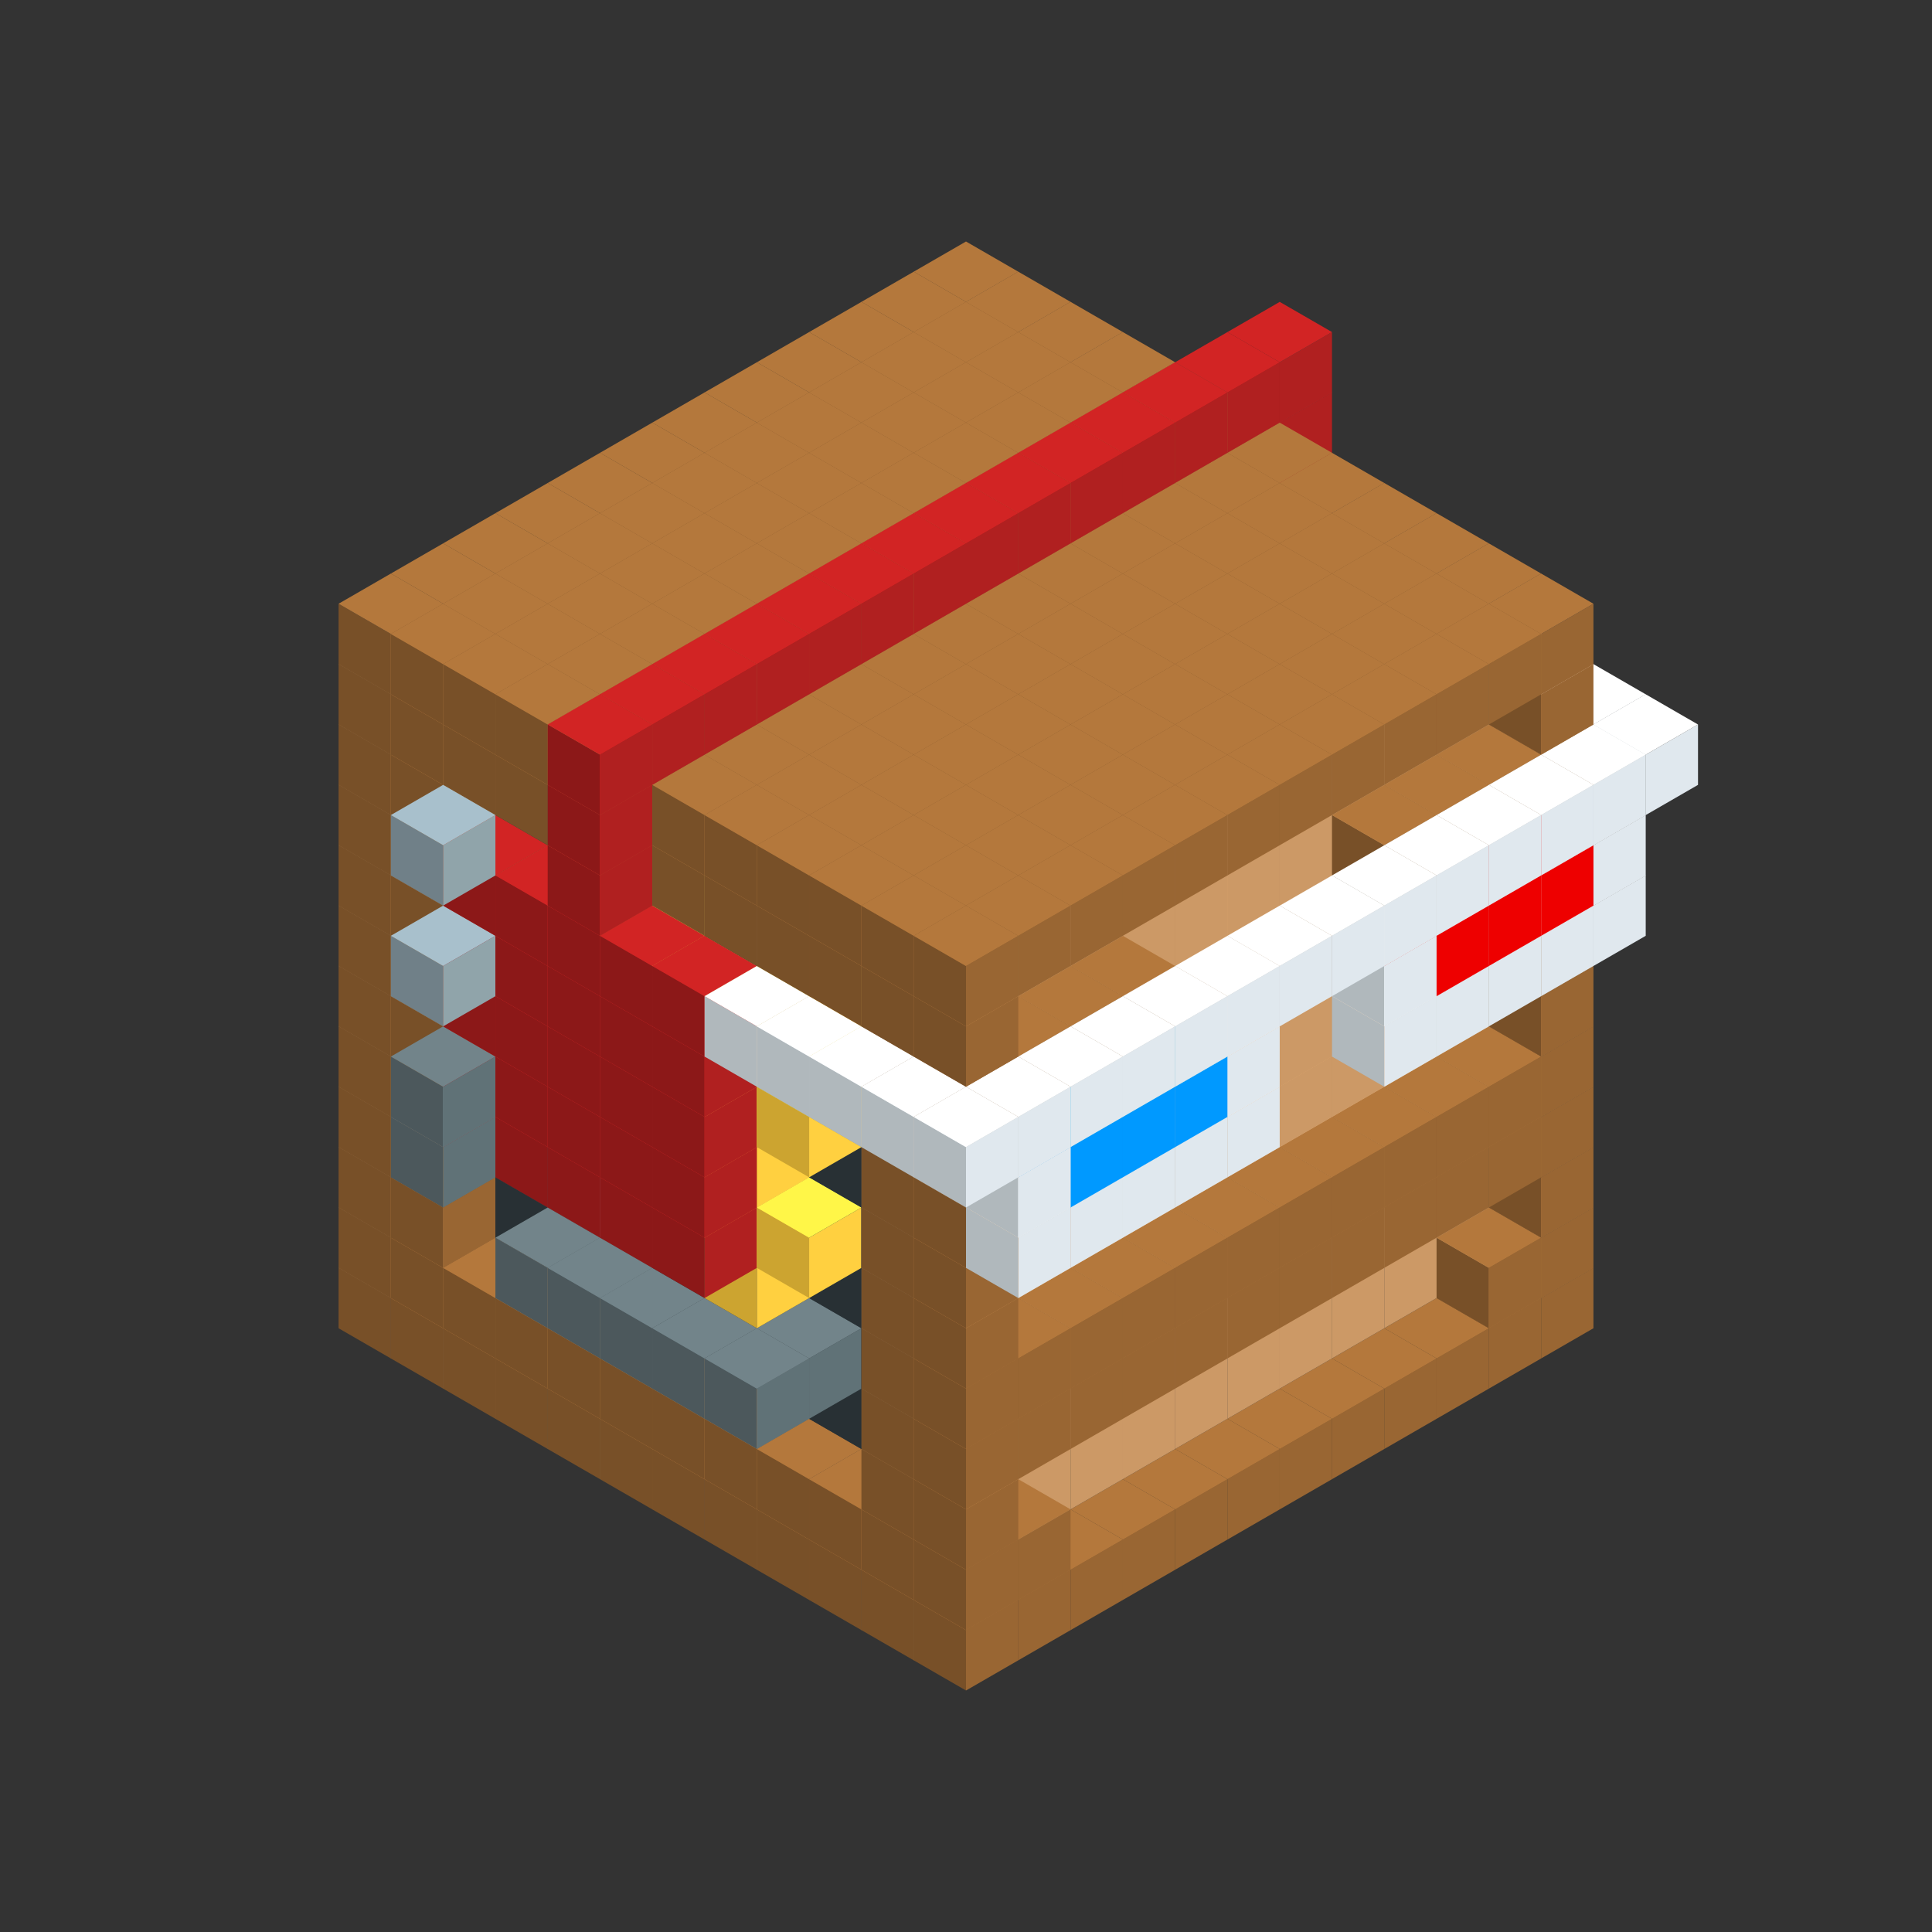 
<svg width='600' height='600' viewBox='4436371 5550000 3200000 3200000' xmlns='http://www.w3.org/2000/svg' xmlns:xlink='http://www.w3.org/1999/xlink'>
<rect x="4436371" y="5550000" width="3200000" height="3200000" fill="#333333" stroke="none"/>
<use xlink:href='#v-0x0000000b-1' transform='translate(983738,3600000)'/>
<use xlink:href='#v-0x0000000b-1' transform='translate(1070341,3650000)'/>
<use xlink:href='#v-0x0000000b-1' transform='translate(1156944,3700000)'/>
<use xlink:href='#v-0x0000000b-1' transform='translate(1243547,3750000)'/>
<use xlink:href='#v-0x0000000b-1' transform='translate(1330150,3800000)'/>
<use xlink:href='#v-0x0000000b-1' transform='translate(1416753,3850000)'/>
<use xlink:href='#v-0x0000000b-1' transform='translate(1503356,3900000)'/>
<use xlink:href='#v-0x0000000b-1' transform='translate(1589959,3950000)'/>
<use xlink:href='#v-0x0000000b-1' transform='translate(1676562,4000000)'/>
<use xlink:href='#v-0x0000000b-1' transform='translate(1763165,4050000)'/>
<use xlink:href='#v-0x0000000b-1' transform='translate(1849768,4100000)'/>
<use xlink:href='#v-0x0000000b-1' transform='translate(2889004,3600000)'/>
<use xlink:href='#v-0x0000000b-1' transform='translate(2802401,3650000)'/>
<use xlink:href='#v-0x0000000b-1' transform='translate(2715798,3700000)'/>
<use xlink:href='#v-0x0000000b-1' transform='translate(2629195,3750000)'/>
<use xlink:href='#v-0x0000000b-1' transform='translate(2542592,3800000)'/>
<use xlink:href='#v-0x0000000b-1' transform='translate(2455989,3850000)'/>
<use xlink:href='#v-0x0000000b-1' transform='translate(2369386,3900000)'/>
<use xlink:href='#v-0x0000000b-1' transform='translate(2282783,3950000)'/>
<use xlink:href='#v-0x0000000b-1' transform='translate(2196180,4000000)'/>
<use xlink:href='#v-0x0000000b-1' transform='translate(2109577,4050000)'/>
<use xlink:href='#v-0x0000000b-1' transform='translate(2022974,4100000)'/>
<use xlink:href='#v-0x0000000b-1' transform='translate(1936371,4150000)'/>
<use xlink:href='#v-0x0000000b-1' transform='translate(983738,3500000)'/>
<use xlink:href='#v-0x0000000b-1' transform='translate(1070341,3550000)'/>
<use xlink:href='#v-0x0000000b-1' transform='translate(1156944,3600000)'/>
<use xlink:href='#v-0x0000000b-1' transform='translate(1243547,3650000)'/>
<use xlink:href='#v-0x0000000b-1' transform='translate(1330150,3700000)'/>
<use xlink:href='#v-0x0000000b-1' transform='translate(1416753,3750000)'/>
<use xlink:href='#v-0x0000000b-1' transform='translate(1503356,3800000)'/>
<use xlink:href='#v-0x0000000b-1' transform='translate(1589959,3850000)'/>
<use xlink:href='#v-0x0000000b-1' transform='translate(1676562,3900000)'/>
<use xlink:href='#v-0x0000000b-1' transform='translate(1763165,3950000)'/>
<use xlink:href='#v-0x0000000b-2' transform='translate(2715798,3500000)'/>
<use xlink:href='#v-0x0000000b-2' transform='translate(2629195,3550000)'/>
<use xlink:href='#v-0x0000000b-2' transform='translate(2542592,3600000)'/>
<use xlink:href='#v-0x0000000b-2' transform='translate(2455989,3650000)'/>
<use xlink:href='#v-0x0000000b-2' transform='translate(2369386,3700000)'/>
<use xlink:href='#v-0x0000000b-2' transform='translate(2282783,3750000)'/>
<use xlink:href='#v-0x0000000b-2' transform='translate(2196180,3800000)'/>
<use xlink:href='#v-0x0000000b-2' transform='translate(2109577,3850000)'/>
<use xlink:href='#v-0x0000000b-2' transform='translate(2022974,3900000)'/>
<use xlink:href='#v-0x0000000b-2' transform='translate(1936371,3950000)'/>
<use xlink:href='#v-0x0000000b-1' transform='translate(1849768,4000000)'/>
<use xlink:href='#v-0x0000000b-1' transform='translate(2889004,3500000)'/>
<use xlink:href='#v-0x0000000b-1' transform='translate(2802401,3550000)'/>
<use xlink:href='#v-0x0000000b-1' transform='translate(2022974,4000000)'/>
<use xlink:href='#v-0x0000000b-1' transform='translate(1936371,4050000)'/>
<use xlink:href='#v-0x0000000b-1' transform='translate(983738,3400000)'/>
<use xlink:href='#v-0x0000000b-1' transform='translate(1070341,3450000)'/>
<use xlink:href='#v-0x0000000b-5' transform='translate(1243547,3450000)'/>
<use xlink:href='#v-0x0000000b-5' transform='translate(1330150,3500000)'/>
<use xlink:href='#v-0x0000000b-5' transform='translate(1416753,3550000)'/>
<use xlink:href='#v-0x0000000b-5' transform='translate(1503356,3600000)'/>
<use xlink:href='#v-0x0000000b-5' transform='translate(1589959,3650000)'/>
<use xlink:href='#v-0x0000000b-5' transform='translate(1676562,3700000)'/>
<use xlink:href='#v-0x0000000b-5' transform='translate(1763165,3750000)'/>
<use xlink:href='#v-0x0000000b-5' transform='translate(1849768,3800000)'/>
<use xlink:href='#v-0x0000000b-2' transform='translate(2715798,3400000)'/>
<use xlink:href='#v-0x0000000b-2' transform='translate(2629195,3450000)'/>
<use xlink:href='#v-0x0000000b-2' transform='translate(2542592,3500000)'/>
<use xlink:href='#v-0x0000000b-2' transform='translate(2455989,3550000)'/>
<use xlink:href='#v-0x0000000b-2' transform='translate(2369386,3600000)'/>
<use xlink:href='#v-0x0000000b-2' transform='translate(2282783,3650000)'/>
<use xlink:href='#v-0x0000000b-2' transform='translate(2196180,3700000)'/>
<use xlink:href='#v-0x0000000b-2' transform='translate(2109577,3750000)'/>
<use xlink:href='#v-0x0000000b-2' transform='translate(2022974,3800000)'/>
<use xlink:href='#v-0x0000000b-2' transform='translate(1936371,3850000)'/>
<use xlink:href='#v-0x0000000b-1' transform='translate(1849768,3900000)'/>
<use xlink:href='#v-0x0000000b-1' transform='translate(2889004,3400000)'/>
<use xlink:href='#v-0x0000000b-1' transform='translate(1936371,3950000)'/>
<use xlink:href='#v-0x0000000b-1' transform='translate(983738,3300000)'/>
<use xlink:href='#v-0x0000000b-1' transform='translate(1070341,3350000)'/>
<use xlink:href='#v-0x0000000b-5' transform='translate(1243547,3350000)'/>
<use xlink:href='#v-0x0000000b-5' transform='translate(1330150,3400000)'/>
<use xlink:href='#v-0x0000000b-5' transform='translate(1416753,3450000)'/>
<use xlink:href='#v-0x0000000b-6' transform='translate(1330150,3500000)'/>
<use xlink:href='#v-0x0000000b-6' transform='translate(1243547,3550000)'/>
<use xlink:href='#v-0x0000000b-5' transform='translate(1503356,3500000)'/>
<use xlink:href='#v-0x0000000b-6' transform='translate(1330150,3600000)'/>
<use xlink:href='#v-0x0000000b-5' transform='translate(1589959,3550000)'/>
<use xlink:href='#v-0x0000000b-6' transform='translate(1416753,3650000)'/>
<use xlink:href='#v-0x0000000b-5' transform='translate(1676562,3600000)'/>
<use xlink:href='#v-0x0000000b-6' transform='translate(1503356,3700000)'/>
<use xlink:href='#v-0x0000000b-5' transform='translate(1763165,3650000)'/>
<use xlink:href='#v-0x0000000b-6' transform='translate(1676562,3700000)'/>
<use xlink:href='#v-0x0000000b-6' transform='translate(1589959,3750000)'/>
<use xlink:href='#v-0x0000000b-5' transform='translate(1849768,3700000)'/>
<use xlink:href='#v-0x0000000b-2' transform='translate(2715798,3300000)'/>
<use xlink:href='#v-0x0000000b-2' transform='translate(2629195,3350000)'/>
<use xlink:href='#v-0x0000000b-2' transform='translate(2542592,3400000)'/>
<use xlink:href='#v-0x0000000b-2' transform='translate(2455989,3450000)'/>
<use xlink:href='#v-0x0000000b-2' transform='translate(2369386,3500000)'/>
<use xlink:href='#v-0x0000000b-2' transform='translate(2282783,3550000)'/>
<use xlink:href='#v-0x0000000b-2' transform='translate(2196180,3600000)'/>
<use xlink:href='#v-0x0000000b-2' transform='translate(2109577,3650000)'/>
<use xlink:href='#v-0x0000000b-2' transform='translate(2022974,3700000)'/>
<use xlink:href='#v-0x0000000b-2' transform='translate(1936371,3750000)'/>
<use xlink:href='#v-0x0000000b-1' transform='translate(1849768,3800000)'/>
<use xlink:href='#v-0x0000000b-1' transform='translate(2889004,3300000)'/>
<use xlink:href='#v-0x0000000b-1' transform='translate(2802401,3350000)'/>
<use xlink:href='#v-0x0000000b-1' transform='translate(2715798,3400000)'/>
<use xlink:href='#v-0x0000000b-1' transform='translate(2629195,3450000)'/>
<use xlink:href='#v-0x0000000b-1' transform='translate(2542592,3500000)'/>
<use xlink:href='#v-0x0000000b-1' transform='translate(2455989,3550000)'/>
<use xlink:href='#v-0x0000000b-1' transform='translate(2369386,3600000)'/>
<use xlink:href='#v-0x0000000b-1' transform='translate(2282783,3650000)'/>
<use xlink:href='#v-0x0000000b-1' transform='translate(2196180,3700000)'/>
<use xlink:href='#v-0x0000000b-1' transform='translate(2109577,3750000)'/>
<use xlink:href='#v-0x0000000b-1' transform='translate(2022974,3800000)'/>
<use xlink:href='#v-0x0000000b-1' transform='translate(1936371,3850000)'/>
<use xlink:href='#v-0x0000000b-1' transform='translate(983738,3200000)'/>
<use xlink:href='#v-0x0000000b-1' transform='translate(1070341,3250000)'/>
<use xlink:href='#v-0x0000000b-5' transform='translate(1243547,3250000)'/>
<use xlink:href='#v-0x0000000b-5' transform='translate(1330150,3300000)'/>
<use xlink:href='#v-0x0000000b-5' transform='translate(1416753,3350000)'/>
<use xlink:href='#v-0x0000000b-5' transform='translate(1503356,3400000)'/>
<use xlink:href='#v-0x0000000b-5' transform='translate(1589959,3450000)'/>
<use xlink:href='#v-0x0000000b-5' transform='translate(1676562,3500000)'/>
<use xlink:href='#v-0x0000000b-4' transform='translate(1589959,3550000)'/>
<use xlink:href='#v-0x0000000b-5' transform='translate(1763165,3550000)'/>
<use xlink:href='#v-0x0000000b-5' transform='translate(1849768,3600000)'/>
<use xlink:href='#v-0x0000000b-2' transform='translate(2715798,3200000)'/>
<use xlink:href='#v-0x0000000b-2' transform='translate(2629195,3250000)'/>
<use xlink:href='#v-0x0000000b-2' transform='translate(2542592,3300000)'/>
<use xlink:href='#v-0x0000000b-2' transform='translate(2455989,3350000)'/>
<use xlink:href='#v-0x0000000b-2' transform='translate(2369386,3400000)'/>
<use xlink:href='#v-0x0000000b-2' transform='translate(2282783,3450000)'/>
<use xlink:href='#v-0x0000000b-2' transform='translate(2196180,3500000)'/>
<use xlink:href='#v-0x0000000b-2' transform='translate(2109577,3550000)'/>
<use xlink:href='#v-0x0000000b-2' transform='translate(2022974,3600000)'/>
<use xlink:href='#v-0x0000000b-2' transform='translate(1936371,3650000)'/>
<use xlink:href='#v-0x0000000b-1' transform='translate(1849768,3700000)'/>
<use xlink:href='#v-0x0000000b-1' transform='translate(2889004,3200000)'/>
<use xlink:href='#v-0x0000000b-1' transform='translate(2802401,3250000)'/>
<use xlink:href='#v-0x0000000b-1' transform='translate(2715798,3300000)'/>
<use xlink:href='#v-0x0000000b-1' transform='translate(2629195,3350000)'/>
<use xlink:href='#v-0x0000000b-1' transform='translate(2542592,3400000)'/>
<use xlink:href='#v-0x0000000b-1' transform='translate(2455989,3450000)'/>
<use xlink:href='#v-0x0000000b-1' transform='translate(2369386,3500000)'/>
<use xlink:href='#v-0x0000000b-1' transform='translate(2282783,3550000)'/>
<use xlink:href='#v-0x0000000b-1' transform='translate(2196180,3600000)'/>
<use xlink:href='#v-0x0000000b-1' transform='translate(2109577,3650000)'/>
<use xlink:href='#v-0x0000000b-1' transform='translate(2022974,3700000)'/>
<use xlink:href='#v-0x0000000b-1' transform='translate(1936371,3750000)'/>
<use xlink:href='#v-0x0000000b-1' transform='translate(983738,3100000)'/>
<use xlink:href='#v-0x0000000b-1' transform='translate(1070341,3150000)'/>
<use xlink:href='#v-0x0000000b-5' transform='translate(1243547,3150000)'/>
<use xlink:href='#v-0x0000000b-11' transform='translate(2282783,2650000)'/>
<use xlink:href='#v-0x0000000b-5' transform='translate(1330150,3200000)'/>
<use xlink:href='#v-0x0000000b-6' transform='translate(1243547,3250000)'/>
<use xlink:href='#v-0x0000000b-11' transform='translate(1156944,3300000)'/>
<use xlink:href='#v-0x0000000b-6' transform='translate(1070341,3350000)'/>
<use xlink:href='#v-0x0000000b-11' transform='translate(2369386,2700000)'/>
<use xlink:href='#v-0x0000000b-5' transform='translate(1416753,3250000)'/>
<use xlink:href='#v-0x0000000b-11' transform='translate(1243547,3350000)'/>
<use xlink:href='#v-0x0000000b-11' transform='translate(2455989,2750000)'/>
<use xlink:href='#v-0x0000000b-5' transform='translate(1503356,3300000)'/>
<use xlink:href='#v-0x0000000b-11' transform='translate(1330150,3400000)'/>
<use xlink:href='#v-0x0000000b-11' transform='translate(2542592,2800000)'/>
<use xlink:href='#v-0x0000000b-5' transform='translate(1589959,3350000)'/>
<use xlink:href='#v-0x0000000b-4' transform='translate(1503356,3400000)'/>
<use xlink:href='#v-0x0000000b-11' transform='translate(1416753,3450000)'/>
<use xlink:href='#v-0x0000000b-11' transform='translate(2629195,2850000)'/>
<use xlink:href='#v-0x0000000b-5' transform='translate(1676562,3400000)'/>
<use xlink:href='#v-0x0000000b-4' transform='translate(1589959,3450000)'/>
<use xlink:href='#v-0x0000000b-11' transform='translate(1503356,3500000)'/>
<use xlink:href='#v-0x0000000b-5' transform='translate(1763165,3450000)'/>
<use xlink:href='#v-0x0000000b-4' transform='translate(1676562,3500000)'/>
<use xlink:href='#v-0x0000000b-5' transform='translate(1849768,3500000)'/>
<use xlink:href='#v-0x0000000b-2' transform='translate(2715798,3100000)'/>
<use xlink:href='#v-0x0000000b-2' transform='translate(2629195,3150000)'/>
<use xlink:href='#v-0x0000000b-2' transform='translate(2542592,3200000)'/>
<use xlink:href='#v-0x0000000b-2' transform='translate(2455989,3250000)'/>
<use xlink:href='#v-0x0000000b-2' transform='translate(2369386,3300000)'/>
<use xlink:href='#v-0x0000000b-2' transform='translate(2282783,3350000)'/>
<use xlink:href='#v-0x0000000b-2' transform='translate(2196180,3400000)'/>
<use xlink:href='#v-0x0000000b-2' transform='translate(2109577,3450000)'/>
<use xlink:href='#v-0x0000000b-2' transform='translate(2022974,3500000)'/>
<use xlink:href='#v-0x0000000b-2' transform='translate(1936371,3550000)'/>
<use xlink:href='#v-0x0000000b-1' transform='translate(1849768,3600000)'/>
<use xlink:href='#v-0x0000000b-1' transform='translate(2889004,3100000)'/>
<use xlink:href='#v-0x0000000b-1' transform='translate(1936371,3650000)'/>
<use xlink:href='#v-0x0000000b-1' transform='translate(983738,3000000)'/>
<use xlink:href='#v-0x0000000b-1' transform='translate(1070341,3050000)'/>
<use xlink:href='#v-0x0000000b-5' transform='translate(1243547,3050000)'/>
<use xlink:href='#v-0x0000000b-11' transform='translate(2282783,2550000)'/>
<use xlink:href='#v-0x0000000b-5' transform='translate(1330150,3100000)'/>
<use xlink:href='#v-0x0000000b-11' transform='translate(1156944,3200000)'/>
<use xlink:href='#v-0x0000000b-6' transform='translate(1070341,3250000)'/>
<use xlink:href='#v-0x0000000b-11' transform='translate(2369386,2600000)'/>
<use xlink:href='#v-0x0000000b-5' transform='translate(1416753,3150000)'/>
<use xlink:href='#v-0x0000000b-4' transform='translate(1330150,3200000)'/>
<use xlink:href='#v-0x0000000b-11' transform='translate(1243547,3250000)'/>
<use xlink:href='#v-0x0000000b-11' transform='translate(2455989,2650000)'/>
<use xlink:href='#v-0x0000000b-5' transform='translate(1503356,3200000)'/>
<use xlink:href='#v-0x0000000b-4' transform='translate(1416753,3250000)'/>
<use xlink:href='#v-0x0000000b-11' transform='translate(1330150,3300000)'/>
<use xlink:href='#v-0x0000000b-11' transform='translate(2542592,2700000)'/>
<use xlink:href='#v-0x0000000b-5' transform='translate(1589959,3250000)'/>
<use xlink:href='#v-0x0000000b-11' transform='translate(1416753,3350000)'/>
<use xlink:href='#v-0x0000000b-11' transform='translate(2629195,2750000)'/>
<use xlink:href='#v-0x0000000b-5' transform='translate(1676562,3300000)'/>
<use xlink:href='#v-0x0000000b-4' transform='translate(1589959,3350000)'/>
<use xlink:href='#v-0x0000000b-11' transform='translate(1503356,3400000)'/>
<use xlink:href='#v-0x0000000b-5' transform='translate(1763165,3350000)'/>
<use xlink:href='#v-0x0000000b-5' transform='translate(1849768,3400000)'/>
<use xlink:href='#v-0x0000000b-2' transform='translate(2715798,3000000)'/>
<use xlink:href='#v-0x0000000b-2' transform='translate(2629195,3050000)'/>
<use xlink:href='#v-0x0000000b-2' transform='translate(2542592,3100000)'/>
<use xlink:href='#v-0x0000000b-2' transform='translate(2455989,3150000)'/>
<use xlink:href='#v-0x0000000b-2' transform='translate(2369386,3200000)'/>
<use xlink:href='#v-0x0000000b-2' transform='translate(2282783,3250000)'/>
<use xlink:href='#v-0x0000000b-2' transform='translate(2196180,3300000)'/>
<use xlink:href='#v-0x0000000b-2' transform='translate(2109577,3350000)'/>
<use xlink:href='#v-0x0000000b-2' transform='translate(2022974,3400000)'/>
<use xlink:href='#v-0x0000000b-2' transform='translate(1936371,3450000)'/>
<use xlink:href='#v-0x0000000b-1' transform='translate(1849768,3500000)'/>
<use xlink:href='#v-0x0000000b-1' transform='translate(2889004,3000000)'/>
<use xlink:href='#v-0x0000000b-1' transform='translate(1936371,3550000)'/>
<use xlink:href='#v-0x0000000b-1' transform='translate(983738,2900000)'/>
<use xlink:href='#v-0x0000000b-1' transform='translate(1070341,2950000)'/>
<use xlink:href='#v-0x0000000b-5' transform='translate(1243547,2950000)'/>
<use xlink:href='#v-0x0000000b-11' transform='translate(2282783,2450000)'/>
<use xlink:href='#v-0x0000000b-5' transform='translate(1330150,3000000)'/>
<use xlink:href='#v-0x0000000b-4' transform='translate(1243547,3050000)'/>
<use xlink:href='#v-0x0000000b-11' transform='translate(1156944,3100000)'/>
<use xlink:href='#v-0x0000000b-11' transform='translate(2369386,2500000)'/>
<use xlink:href='#v-0x0000000b-5' transform='translate(1416753,3050000)'/>
<use xlink:href='#v-0x0000000b-4' transform='translate(1330150,3100000)'/>
<use xlink:href='#v-0x0000000b-11' transform='translate(1243547,3150000)'/>
<use xlink:href='#v-0x0000000b-11' transform='translate(2455989,2550000)'/>
<use xlink:href='#v-0x0000000b-5' transform='translate(1503356,3100000)'/>
<use xlink:href='#v-0x0000000b-4' transform='translate(1416753,3150000)'/>
<use xlink:href='#v-0x0000000b-11' transform='translate(1330150,3200000)'/>
<use xlink:href='#v-0x0000000b-11' transform='translate(2542592,2600000)'/>
<use xlink:href='#v-0x0000000b-5' transform='translate(1589959,3150000)'/>
<use xlink:href='#v-0x0000000b-4' transform='translate(1503356,3200000)'/>
<use xlink:href='#v-0x0000000b-11' transform='translate(1416753,3250000)'/>
<use xlink:href='#v-0x0000000b-11' transform='translate(2629195,2650000)'/>
<use xlink:href='#v-0x0000000b-5' transform='translate(1676562,3200000)'/>
<use xlink:href='#v-0x0000000b-11' transform='translate(1503356,3300000)'/>
<use xlink:href='#v-0x0000000b-5' transform='translate(1763165,3250000)'/>
<use xlink:href='#v-0x0000000b-4' transform='translate(1676562,3300000)'/>
<use xlink:href='#v-0x0000000b-5' transform='translate(1849768,3300000)'/>
<use xlink:href='#v-0x0000000b-2' transform='translate(2715798,2900000)'/>
<use xlink:href='#v-0x0000000b-2' transform='translate(2629195,2950000)'/>
<use xlink:href='#v-0x0000000b-2' transform='translate(2542592,3000000)'/>
<use xlink:href='#v-0x0000000b-2' transform='translate(2455989,3050000)'/>
<use xlink:href='#v-0x0000000b-2' transform='translate(2369386,3100000)'/>
<use xlink:href='#v-0x0000000b-2' transform='translate(2282783,3150000)'/>
<use xlink:href='#v-0x0000000b-2' transform='translate(2196180,3200000)'/>
<use xlink:href='#v-0x0000000b-2' transform='translate(2109577,3250000)'/>
<use xlink:href='#v-0x0000000b-2' transform='translate(2022974,3300000)'/>
<use xlink:href='#v-0x0000000b-2' transform='translate(1936371,3350000)'/>
<use xlink:href='#v-0x0000000b-1' transform='translate(1849768,3400000)'/>
<use xlink:href='#v-0x0000000b-1' transform='translate(2889004,2900000)'/>
<use xlink:href='#v-0x0000000b-1' transform='translate(2802401,2950000)'/>
<use xlink:href='#v-0x0000000b-1' transform='translate(2715798,3000000)'/>
<use xlink:href='#v-0x0000000b-1' transform='translate(2629195,3050000)'/>
<use xlink:href='#v-0x0000000b-1' transform='translate(2196180,3300000)'/>
<use xlink:href='#v-0x0000000b-1' transform='translate(2109577,3350000)'/>
<use xlink:href='#v-0x0000000b-1' transform='translate(2022974,3400000)'/>
<use xlink:href='#v-0x0000000b-1' transform='translate(1936371,3450000)'/>
<use xlink:href='#v-0x0000000b-8' transform='translate(2975607,2950000)'/>
<use xlink:href='#v-0x0000000b-8' transform='translate(2889004,3000000)'/>
<use xlink:href='#v-0x0000000b-8' transform='translate(2802401,3050000)'/>
<use xlink:href='#v-0x0000000b-8' transform='translate(2715798,3100000)'/>
<use xlink:href='#v-0x0000000b-8' transform='translate(2629195,3150000)'/>
<use xlink:href='#v-0x0000000b-8' transform='translate(2369386,3300000)'/>
<use xlink:href='#v-0x0000000b-8' transform='translate(2282783,3350000)'/>
<use xlink:href='#v-0x0000000b-8' transform='translate(2196180,3400000)'/>
<use xlink:href='#v-0x0000000b-8' transform='translate(2109577,3450000)'/>
<use xlink:href='#v-0x0000000b-8' transform='translate(2022974,3500000)'/>
<use xlink:href='#v-0x0000000b-1' transform='translate(983738,2800000)'/>
<use xlink:href='#v-0x0000000b-1' transform='translate(1070341,2850000)'/>
<use xlink:href='#v-0x0000000b-5' transform='translate(1243547,2850000)'/>
<use xlink:href='#v-0x0000000b-11' transform='translate(2282783,2350000)'/>
<use xlink:href='#v-0x0000000b-5' transform='translate(1330150,2900000)'/>
<use xlink:href='#v-0x0000000b-4' transform='translate(1243547,2950000)'/>
<use xlink:href='#v-0x0000000b-11' transform='translate(1156944,3000000)'/>
<use xlink:href='#v-0x0000000b-7' transform='translate(1070341,3050000)'/>
<use xlink:href='#v-0x0000000b-11' transform='translate(2369386,2400000)'/>
<use xlink:href='#v-0x0000000b-5' transform='translate(1416753,2950000)'/>
<use xlink:href='#v-0x0000000b-4' transform='translate(1330150,3000000)'/>
<use xlink:href='#v-0x0000000b-11' transform='translate(1243547,3050000)'/>
<use xlink:href='#v-0x0000000b-11' transform='translate(2455989,2450000)'/>
<use xlink:href='#v-0x0000000b-5' transform='translate(1503356,3000000)'/>
<use xlink:href='#v-0x0000000b-4' transform='translate(1416753,3050000)'/>
<use xlink:href='#v-0x0000000b-11' transform='translate(1330150,3100000)'/>
<use xlink:href='#v-0x0000000b-11' transform='translate(2542592,2500000)'/>
<use xlink:href='#v-0x0000000b-5' transform='translate(1589959,3050000)'/>
<use xlink:href='#v-0x0000000b-4' transform='translate(1503356,3100000)'/>
<use xlink:href='#v-0x0000000b-11' transform='translate(1416753,3150000)'/>
<use xlink:href='#v-0x0000000b-11' transform='translate(2629195,2550000)'/>
<use xlink:href='#v-0x0000000b-5' transform='translate(1676562,3100000)'/>
<use xlink:href='#v-0x0000000b-4' transform='translate(1589959,3150000)'/>
<use xlink:href='#v-0x0000000b-11' transform='translate(1503356,3200000)'/>
<use xlink:href='#v-0x0000000b-5' transform='translate(1763165,3150000)'/>
<use xlink:href='#v-0x0000000b-4' transform='translate(1676562,3200000)'/>
<use xlink:href='#v-0x0000000b-5' transform='translate(1849768,3200000)'/>
<use xlink:href='#v-0x0000000b-4' transform='translate(1763165,3250000)'/>
<use xlink:href='#v-0x0000000b-2' transform='translate(2715798,2800000)'/>
<use xlink:href='#v-0x0000000b-2' transform='translate(2629195,2850000)'/>
<use xlink:href='#v-0x0000000b-2' transform='translate(2542592,2900000)'/>
<use xlink:href='#v-0x0000000b-2' transform='translate(2455989,2950000)'/>
<use xlink:href='#v-0x0000000b-2' transform='translate(2369386,3000000)'/>
<use xlink:href='#v-0x0000000b-2' transform='translate(2282783,3050000)'/>
<use xlink:href='#v-0x0000000b-2' transform='translate(2196180,3100000)'/>
<use xlink:href='#v-0x0000000b-2' transform='translate(2109577,3150000)'/>
<use xlink:href='#v-0x0000000b-2' transform='translate(2022974,3200000)'/>
<use xlink:href='#v-0x0000000b-2' transform='translate(1936371,3250000)'/>
<use xlink:href='#v-0x0000000b-1' transform='translate(1849768,3300000)'/>
<use xlink:href='#v-0x0000000b-1' transform='translate(2889004,2800000)'/>
<use xlink:href='#v-0x0000000b-1' transform='translate(2802401,2850000)'/>
<use xlink:href='#v-0x0000000b-3' transform='translate(2715798,2900000)'/>
<use xlink:href='#v-0x0000000b-3' transform='translate(2629195,2950000)'/>
<use xlink:href='#v-0x0000000b-1' transform='translate(2542592,3000000)'/>
<use xlink:href='#v-0x0000000b-1' transform='translate(2282783,3150000)'/>
<use xlink:href='#v-0x0000000b-3' transform='translate(2196180,3200000)'/>
<use xlink:href='#v-0x0000000b-3' transform='translate(2109577,3250000)'/>
<use xlink:href='#v-0x0000000b-1' transform='translate(2022974,3300000)'/>
<use xlink:href='#v-0x0000000b-1' transform='translate(1936371,3350000)'/>
<use xlink:href='#v-0x0000000b-8' transform='translate(2975607,2850000)'/>
<use xlink:href='#v-0x0000000b-10' transform='translate(2889004,2900000)'/>
<use xlink:href='#v-0x0000000b-10' transform='translate(2802401,2950000)'/>
<use xlink:href='#v-0x0000000b-10' transform='translate(2715798,3000000)'/>
<use xlink:href='#v-0x0000000b-8' transform='translate(2629195,3050000)'/>
<use xlink:href='#v-0x0000000b-8' transform='translate(2369386,3200000)'/>
<use xlink:href='#v-0x0000000b-9' transform='translate(2282783,3250000)'/>
<use xlink:href='#v-0x0000000b-9' transform='translate(2196180,3300000)'/>
<use xlink:href='#v-0x0000000b-9' transform='translate(2109577,3350000)'/>
<use xlink:href='#v-0x0000000b-8' transform='translate(2022974,3400000)'/>
<use xlink:href='#v-0x0000000b-1' transform='translate(983738,2700000)'/>
<use xlink:href='#v-0x0000000b-1' transform='translate(1070341,2750000)'/>
<use xlink:href='#v-0x0000000b-5' transform='translate(1243547,2750000)'/>
<use xlink:href='#v-0x0000000b-11' transform='translate(2282783,2250000)'/>
<use xlink:href='#v-0x0000000b-5' transform='translate(1330150,2800000)'/>
<use xlink:href='#v-0x0000000b-11' transform='translate(1156944,2900000)'/>
<use xlink:href='#v-0x0000000b-11' transform='translate(2369386,2300000)'/>
<use xlink:href='#v-0x0000000b-5' transform='translate(1416753,2850000)'/>
<use xlink:href='#v-0x0000000b-4' transform='translate(1330150,2900000)'/>
<use xlink:href='#v-0x0000000b-11' transform='translate(1243547,2950000)'/>
<use xlink:href='#v-0x0000000b-11' transform='translate(2455989,2350000)'/>
<use xlink:href='#v-0x0000000b-5' transform='translate(1503356,2900000)'/>
<use xlink:href='#v-0x0000000b-4' transform='translate(1416753,2950000)'/>
<use xlink:href='#v-0x0000000b-11' transform='translate(1330150,3000000)'/>
<use xlink:href='#v-0x0000000b-11' transform='translate(2542592,2400000)'/>
<use xlink:href='#v-0x0000000b-5' transform='translate(1589959,2950000)'/>
<use xlink:href='#v-0x0000000b-11' transform='translate(1416753,3050000)'/>
<use xlink:href='#v-0x0000000b-11' transform='translate(2629195,2450000)'/>
<use xlink:href='#v-0x0000000b-5' transform='translate(1676562,3000000)'/>
<use xlink:href='#v-0x0000000b-11' transform='translate(1503356,3100000)'/>
<use xlink:href='#v-0x0000000b-8' transform='translate(2715798,2500000)'/>
<use xlink:href='#v-0x0000000b-5' transform='translate(1763165,3050000)'/>
<use xlink:href='#v-0x0000000b-4' transform='translate(1676562,3100000)'/>
<use xlink:href='#v-0x0000000b-8' transform='translate(1589959,3150000)'/>
<use xlink:href='#v-0x0000000b-8' transform='translate(2802401,2550000)'/>
<use xlink:href='#v-0x0000000b-5' transform='translate(1849768,3100000)'/>
<use xlink:href='#v-0x0000000b-8' transform='translate(1676562,3200000)'/>
<use xlink:href='#v-0x0000000b-8' transform='translate(2889004,2600000)'/>
<use xlink:href='#v-0x0000000b-2' transform='translate(2715798,2700000)'/>
<use xlink:href='#v-0x0000000b-2' transform='translate(2629195,2750000)'/>
<use xlink:href='#v-0x0000000b-2' transform='translate(2542592,2800000)'/>
<use xlink:href='#v-0x0000000b-2' transform='translate(2455989,2850000)'/>
<use xlink:href='#v-0x0000000b-2' transform='translate(2369386,2900000)'/>
<use xlink:href='#v-0x0000000b-2' transform='translate(2282783,2950000)'/>
<use xlink:href='#v-0x0000000b-2' transform='translate(2196180,3000000)'/>
<use xlink:href='#v-0x0000000b-2' transform='translate(2109577,3050000)'/>
<use xlink:href='#v-0x0000000b-2' transform='translate(2022974,3100000)'/>
<use xlink:href='#v-0x0000000b-2' transform='translate(1936371,3150000)'/>
<use xlink:href='#v-0x0000000b-1' transform='translate(1849768,3200000)'/>
<use xlink:href='#v-0x0000000b-8' transform='translate(1763165,3250000)'/>
<use xlink:href='#v-0x0000000b-8' transform='translate(2975607,2650000)'/>
<use xlink:href='#v-0x0000000b-1' transform='translate(2889004,2700000)'/>
<use xlink:href='#v-0x0000000b-1' transform='translate(2802401,2750000)'/>
<use xlink:href='#v-0x0000000b-1' transform='translate(2715798,2800000)'/>
<use xlink:href='#v-0x0000000b-1' transform='translate(2629195,2850000)'/>
<use xlink:href='#v-0x0000000b-1' transform='translate(2196180,3100000)'/>
<use xlink:href='#v-0x0000000b-1' transform='translate(2109577,3150000)'/>
<use xlink:href='#v-0x0000000b-1' transform='translate(2022974,3200000)'/>
<use xlink:href='#v-0x0000000b-1' transform='translate(1936371,3250000)'/>
<use xlink:href='#v-0x0000000b-8' transform='translate(1849768,3300000)'/>
<use xlink:href='#v-0x0000000b-8' transform='translate(3062210,2700000)'/>
<use xlink:href='#v-0x0000000b-8' transform='translate(2975607,2750000)'/>
<use xlink:href='#v-0x0000000b-8' transform='translate(2889004,2800000)'/>
<use xlink:href='#v-0x0000000b-8' transform='translate(2802401,2850000)'/>
<use xlink:href='#v-0x0000000b-8' transform='translate(2715798,2900000)'/>
<use xlink:href='#v-0x0000000b-8' transform='translate(2629195,2950000)'/>
<use xlink:href='#v-0x0000000b-8' transform='translate(2542592,3000000)'/>
<use xlink:href='#v-0x0000000b-8' transform='translate(2455989,3050000)'/>
<use xlink:href='#v-0x0000000b-8' transform='translate(2369386,3100000)'/>
<use xlink:href='#v-0x0000000b-8' transform='translate(2282783,3150000)'/>
<use xlink:href='#v-0x0000000b-8' transform='translate(2196180,3200000)'/>
<use xlink:href='#v-0x0000000b-8' transform='translate(2109577,3250000)'/>
<use xlink:href='#v-0x0000000b-8' transform='translate(2022974,3300000)'/>
<use xlink:href='#v-0x0000000b-8' transform='translate(1936371,3350000)'/>
<use xlink:href='#v-0x0000000b-1' transform='translate(983738,2600000)'/>
<use xlink:href='#v-0x0000000b-1' transform='translate(1070341,2650000)'/>
<use xlink:href='#v-0x0000000b-1' transform='translate(1156944,2700000)'/>
<use xlink:href='#v-0x0000000b-1' transform='translate(1243547,2750000)'/>
<use xlink:href='#v-0x0000000b-7' transform='translate(1070341,2850000)'/>
<use xlink:href='#v-0x0000000b-1' transform='translate(1330150,2800000)'/>
<use xlink:href='#v-0x0000000b-11' transform='translate(2455989,2250000)'/>
<use xlink:href='#v-0x0000000b-1' transform='translate(1416753,2850000)'/>
<use xlink:href='#v-0x0000000b-11' transform='translate(1330150,2900000)'/>
<use xlink:href='#v-0x0000000b-1' transform='translate(1503356,2900000)'/>
<use xlink:href='#v-0x0000000b-1' transform='translate(1589959,2950000)'/>
<use xlink:href='#v-0x0000000b-1' transform='translate(1676562,3000000)'/>
<use xlink:href='#v-0x0000000b-1' transform='translate(1763165,3050000)'/>
<use xlink:href='#v-0x0000000b-2' transform='translate(2715798,2600000)'/>
<use xlink:href='#v-0x0000000b-2' transform='translate(2629195,2650000)'/>
<use xlink:href='#v-0x0000000b-2' transform='translate(2542592,2700000)'/>
<use xlink:href='#v-0x0000000b-2' transform='translate(2455989,2750000)'/>
<use xlink:href='#v-0x0000000b-2' transform='translate(2369386,2800000)'/>
<use xlink:href='#v-0x0000000b-2' transform='translate(2282783,2850000)'/>
<use xlink:href='#v-0x0000000b-2' transform='translate(2196180,2900000)'/>
<use xlink:href='#v-0x0000000b-2' transform='translate(2109577,2950000)'/>
<use xlink:href='#v-0x0000000b-2' transform='translate(2022974,3000000)'/>
<use xlink:href='#v-0x0000000b-2' transform='translate(1936371,3050000)'/>
<use xlink:href='#v-0x0000000b-1' transform='translate(1849768,3100000)'/>
<use xlink:href='#v-0x0000000b-1' transform='translate(2889004,2600000)'/>
<use xlink:href='#v-0x0000000b-1' transform='translate(1936371,3150000)'/>
<use xlink:href='#v-0x0000000b-1' transform='translate(1936371,1950000)'/>
<use xlink:href='#v-0x0000000b-1' transform='translate(1849768,2000000)'/>
<use xlink:href='#v-0x0000000b-1' transform='translate(1763165,2050000)'/>
<use xlink:href='#v-0x0000000b-1' transform='translate(1676562,2100000)'/>
<use xlink:href='#v-0x0000000b-1' transform='translate(1589959,2150000)'/>
<use xlink:href='#v-0x0000000b-1' transform='translate(1503356,2200000)'/>
<use xlink:href='#v-0x0000000b-1' transform='translate(1416753,2250000)'/>
<use xlink:href='#v-0x0000000b-1' transform='translate(1330150,2300000)'/>
<use xlink:href='#v-0x0000000b-1' transform='translate(1243547,2350000)'/>
<use xlink:href='#v-0x0000000b-1' transform='translate(1156944,2400000)'/>
<use xlink:href='#v-0x0000000b-1' transform='translate(1070341,2450000)'/>
<use xlink:href='#v-0x0000000b-1' transform='translate(983738,2500000)'/>
<use xlink:href='#v-0x0000000b-1' transform='translate(2022974,2000000)'/>
<use xlink:href='#v-0x0000000b-1' transform='translate(1936371,2050000)'/>
<use xlink:href='#v-0x0000000b-1' transform='translate(1849768,2100000)'/>
<use xlink:href='#v-0x0000000b-1' transform='translate(1763165,2150000)'/>
<use xlink:href='#v-0x0000000b-1' transform='translate(1676562,2200000)'/>
<use xlink:href='#v-0x0000000b-1' transform='translate(1589959,2250000)'/>
<use xlink:href='#v-0x0000000b-1' transform='translate(1503356,2300000)'/>
<use xlink:href='#v-0x0000000b-1' transform='translate(1416753,2350000)'/>
<use xlink:href='#v-0x0000000b-1' transform='translate(1330150,2400000)'/>
<use xlink:href='#v-0x0000000b-1' transform='translate(1243547,2450000)'/>
<use xlink:href='#v-0x0000000b-1' transform='translate(1156944,2500000)'/>
<use xlink:href='#v-0x0000000b-1' transform='translate(1070341,2550000)'/>
<use xlink:href='#v-0x0000000b-1' transform='translate(2109577,2050000)'/>
<use xlink:href='#v-0x0000000b-1' transform='translate(2022974,2100000)'/>
<use xlink:href='#v-0x0000000b-1' transform='translate(1936371,2150000)'/>
<use xlink:href='#v-0x0000000b-1' transform='translate(1849768,2200000)'/>
<use xlink:href='#v-0x0000000b-1' transform='translate(1763165,2250000)'/>
<use xlink:href='#v-0x0000000b-1' transform='translate(1676562,2300000)'/>
<use xlink:href='#v-0x0000000b-1' transform='translate(1589959,2350000)'/>
<use xlink:href='#v-0x0000000b-1' transform='translate(1503356,2400000)'/>
<use xlink:href='#v-0x0000000b-1' transform='translate(1416753,2450000)'/>
<use xlink:href='#v-0x0000000b-1' transform='translate(1330150,2500000)'/>
<use xlink:href='#v-0x0000000b-1' transform='translate(1243547,2550000)'/>
<use xlink:href='#v-0x0000000b-1' transform='translate(1156944,2600000)'/>
<use xlink:href='#v-0x0000000b-1' transform='translate(2196180,2100000)'/>
<use xlink:href='#v-0x0000000b-1' transform='translate(2109577,2150000)'/>
<use xlink:href='#v-0x0000000b-1' transform='translate(2022974,2200000)'/>
<use xlink:href='#v-0x0000000b-1' transform='translate(1936371,2250000)'/>
<use xlink:href='#v-0x0000000b-1' transform='translate(1849768,2300000)'/>
<use xlink:href='#v-0x0000000b-1' transform='translate(1763165,2350000)'/>
<use xlink:href='#v-0x0000000b-1' transform='translate(1676562,2400000)'/>
<use xlink:href='#v-0x0000000b-1' transform='translate(1589959,2450000)'/>
<use xlink:href='#v-0x0000000b-1' transform='translate(1503356,2500000)'/>
<use xlink:href='#v-0x0000000b-1' transform='translate(1416753,2550000)'/>
<use xlink:href='#v-0x0000000b-1' transform='translate(1330150,2600000)'/>
<use xlink:href='#v-0x0000000b-1' transform='translate(1243547,2650000)'/>
<use xlink:href='#v-0x0000000b-1' transform='translate(2282783,2150000)'/>
<use xlink:href='#v-0x0000000b-1' transform='translate(2196180,2200000)'/>
<use xlink:href='#v-0x0000000b-1' transform='translate(2109577,2250000)'/>
<use xlink:href='#v-0x0000000b-1' transform='translate(2022974,2300000)'/>
<use xlink:href='#v-0x0000000b-1' transform='translate(1936371,2350000)'/>
<use xlink:href='#v-0x0000000b-1' transform='translate(1849768,2400000)'/>
<use xlink:href='#v-0x0000000b-1' transform='translate(1763165,2450000)'/>
<use xlink:href='#v-0x0000000b-1' transform='translate(1676562,2500000)'/>
<use xlink:href='#v-0x0000000b-1' transform='translate(1589959,2550000)'/>
<use xlink:href='#v-0x0000000b-1' transform='translate(1503356,2600000)'/>
<use xlink:href='#v-0x0000000b-1' transform='translate(1416753,2650000)'/>
<use xlink:href='#v-0x0000000b-1' transform='translate(1330150,2700000)'/>
<use xlink:href='#v-0x0000000b-11' transform='translate(2455989,2150000)'/>
<use xlink:href='#v-0x0000000b-1' transform='translate(2369386,2200000)'/>
<use xlink:href='#v-0x0000000b-1' transform='translate(2282783,2250000)'/>
<use xlink:href='#v-0x0000000b-1' transform='translate(2196180,2300000)'/>
<use xlink:href='#v-0x0000000b-1' transform='translate(2109577,2350000)'/>
<use xlink:href='#v-0x0000000b-1' transform='translate(2022974,2400000)'/>
<use xlink:href='#v-0x0000000b-1' transform='translate(1936371,2450000)'/>
<use xlink:href='#v-0x0000000b-1' transform='translate(1849768,2500000)'/>
<use xlink:href='#v-0x0000000b-1' transform='translate(1763165,2550000)'/>
<use xlink:href='#v-0x0000000b-1' transform='translate(1676562,2600000)'/>
<use xlink:href='#v-0x0000000b-1' transform='translate(1589959,2650000)'/>
<use xlink:href='#v-0x0000000b-1' transform='translate(1503356,2700000)'/>
<use xlink:href='#v-0x0000000b-1' transform='translate(1416753,2750000)'/>
<use xlink:href='#v-0x0000000b-11' transform='translate(1330150,2800000)'/>
<use xlink:href='#v-0x0000000b-1' transform='translate(2455989,2250000)'/>
<use xlink:href='#v-0x0000000b-1' transform='translate(2369386,2300000)'/>
<use xlink:href='#v-0x0000000b-1' transform='translate(2282783,2350000)'/>
<use xlink:href='#v-0x0000000b-1' transform='translate(2196180,2400000)'/>
<use xlink:href='#v-0x0000000b-1' transform='translate(2109577,2450000)'/>
<use xlink:href='#v-0x0000000b-1' transform='translate(2022974,2500000)'/>
<use xlink:href='#v-0x0000000b-1' transform='translate(1936371,2550000)'/>
<use xlink:href='#v-0x0000000b-1' transform='translate(1849768,2600000)'/>
<use xlink:href='#v-0x0000000b-1' transform='translate(1763165,2650000)'/>
<use xlink:href='#v-0x0000000b-1' transform='translate(1676562,2700000)'/>
<use xlink:href='#v-0x0000000b-1' transform='translate(1589959,2750000)'/>
<use xlink:href='#v-0x0000000b-1' transform='translate(1503356,2800000)'/>
<use xlink:href='#v-0x0000000b-1' transform='translate(2542592,2300000)'/>
<use xlink:href='#v-0x0000000b-1' transform='translate(2455989,2350000)'/>
<use xlink:href='#v-0x0000000b-1' transform='translate(2369386,2400000)'/>
<use xlink:href='#v-0x0000000b-1' transform='translate(2282783,2450000)'/>
<use xlink:href='#v-0x0000000b-1' transform='translate(2196180,2500000)'/>
<use xlink:href='#v-0x0000000b-1' transform='translate(2109577,2550000)'/>
<use xlink:href='#v-0x0000000b-1' transform='translate(2022974,2600000)'/>
<use xlink:href='#v-0x0000000b-1' transform='translate(1936371,2650000)'/>
<use xlink:href='#v-0x0000000b-1' transform='translate(1849768,2700000)'/>
<use xlink:href='#v-0x0000000b-1' transform='translate(1763165,2750000)'/>
<use xlink:href='#v-0x0000000b-1' transform='translate(1676562,2800000)'/>
<use xlink:href='#v-0x0000000b-1' transform='translate(1589959,2850000)'/>
<use xlink:href='#v-0x0000000b-1' transform='translate(2629195,2350000)'/>
<use xlink:href='#v-0x0000000b-1' transform='translate(2542592,2400000)'/>
<use xlink:href='#v-0x0000000b-1' transform='translate(2455989,2450000)'/>
<use xlink:href='#v-0x0000000b-1' transform='translate(2369386,2500000)'/>
<use xlink:href='#v-0x0000000b-1' transform='translate(2282783,2550000)'/>
<use xlink:href='#v-0x0000000b-1' transform='translate(2196180,2600000)'/>
<use xlink:href='#v-0x0000000b-1' transform='translate(2109577,2650000)'/>
<use xlink:href='#v-0x0000000b-1' transform='translate(2022974,2700000)'/>
<use xlink:href='#v-0x0000000b-1' transform='translate(1936371,2750000)'/>
<use xlink:href='#v-0x0000000b-1' transform='translate(1849768,2800000)'/>
<use xlink:href='#v-0x0000000b-1' transform='translate(1763165,2850000)'/>
<use xlink:href='#v-0x0000000b-1' transform='translate(1676562,2900000)'/>
<use xlink:href='#v-0x0000000b-1' transform='translate(2715798,2400000)'/>
<use xlink:href='#v-0x0000000b-1' transform='translate(2629195,2450000)'/>
<use xlink:href='#v-0x0000000b-1' transform='translate(2542592,2500000)'/>
<use xlink:href='#v-0x0000000b-1' transform='translate(2455989,2550000)'/>
<use xlink:href='#v-0x0000000b-1' transform='translate(2369386,2600000)'/>
<use xlink:href='#v-0x0000000b-1' transform='translate(2282783,2650000)'/>
<use xlink:href='#v-0x0000000b-1' transform='translate(2196180,2700000)'/>
<use xlink:href='#v-0x0000000b-1' transform='translate(2109577,2750000)'/>
<use xlink:href='#v-0x0000000b-1' transform='translate(2022974,2800000)'/>
<use xlink:href='#v-0x0000000b-1' transform='translate(1936371,2850000)'/>
<use xlink:href='#v-0x0000000b-1' transform='translate(1849768,2900000)'/>
<use xlink:href='#v-0x0000000b-1' transform='translate(1763165,2950000)'/>
<use xlink:href='#v-0x0000000b-1' transform='translate(2802401,2450000)'/>
<use xlink:href='#v-0x0000000b-1' transform='translate(2715798,2500000)'/>
<use xlink:href='#v-0x0000000b-1' transform='translate(2629195,2550000)'/>
<use xlink:href='#v-0x0000000b-1' transform='translate(2542592,2600000)'/>
<use xlink:href='#v-0x0000000b-1' transform='translate(2455989,2650000)'/>
<use xlink:href='#v-0x0000000b-1' transform='translate(2369386,2700000)'/>
<use xlink:href='#v-0x0000000b-1' transform='translate(2282783,2750000)'/>
<use xlink:href='#v-0x0000000b-1' transform='translate(2196180,2800000)'/>
<use xlink:href='#v-0x0000000b-1' transform='translate(2109577,2850000)'/>
<use xlink:href='#v-0x0000000b-1' transform='translate(2022974,2900000)'/>
<use xlink:href='#v-0x0000000b-1' transform='translate(1936371,2950000)'/>
<use xlink:href='#v-0x0000000b-1' transform='translate(1849768,3000000)'/>
<use xlink:href='#v-0x0000000b-1' transform='translate(2889004,2500000)'/>
<use xlink:href='#v-0x0000000b-1' transform='translate(2802401,2550000)'/>
<use xlink:href='#v-0x0000000b-1' transform='translate(2715798,2600000)'/>
<use xlink:href='#v-0x0000000b-1' transform='translate(2629195,2650000)'/>
<use xlink:href='#v-0x0000000b-1' transform='translate(2542592,2700000)'/>
<use xlink:href='#v-0x0000000b-1' transform='translate(2455989,2750000)'/>
<use xlink:href='#v-0x0000000b-1' transform='translate(2369386,2800000)'/>
<use xlink:href='#v-0x0000000b-1' transform='translate(2282783,2850000)'/>
<use xlink:href='#v-0x0000000b-1' transform='translate(2196180,2900000)'/>
<use xlink:href='#v-0x0000000b-1' transform='translate(2109577,2950000)'/>
<use xlink:href='#v-0x0000000b-1' transform='translate(2022974,3000000)'/>
<use xlink:href='#v-0x0000000b-1' transform='translate(1936371,3050000)'/>
<use xlink:href='#v-0x0000000b-11' transform='translate(2455989,2050000)'/>
<use xlink:href='#v-0x0000000b-11' transform='translate(2369386,2100000)'/>
<use xlink:href='#v-0x0000000b-11' transform='translate(2282783,2150000)'/>
<use xlink:href='#v-0x0000000b-11' transform='translate(2196180,2200000)'/>
<use xlink:href='#v-0x0000000b-11' transform='translate(2109577,2250000)'/>
<use xlink:href='#v-0x0000000b-11' transform='translate(2022974,2300000)'/>
<use xlink:href='#v-0x0000000b-11' transform='translate(1936371,2350000)'/>
<use xlink:href='#v-0x0000000b-11' transform='translate(1849768,2400000)'/>
<use xlink:href='#v-0x0000000b-11' transform='translate(1763165,2450000)'/>
<use xlink:href='#v-0x0000000b-11' transform='translate(1676562,2500000)'/>
<use xlink:href='#v-0x0000000b-11' transform='translate(1589959,2550000)'/>
<use xlink:href='#v-0x0000000b-11' transform='translate(1503356,2600000)'/>
<use xlink:href='#v-0x0000000b-11' transform='translate(1416753,2650000)'/>
<use xlink:href='#v-0x0000000b-11' transform='translate(1330150,2700000)'/>
<defs>
<g id='v-0x0000000b-1'>
<polygon points='4100000,4100000 4100000,4200000 4013397,4150000 4013397,4050000' fill='#785028'/>
<polygon points='4100000,4100000 4100000,4200000 4186602,4150000 4186602,4050000' fill='#996633'/>
<polygon points='4100000,4100000 4013397,4050000 4100000,4000000 4186602,4050000' fill='#b4783c'/>
</g>
<g id='v-0x0000000b-2'>
<polygon points='4100000,4100000 4100000,4200000 4013397,4150000 4013397,4050000' fill='#a07850'/>
<polygon points='4100000,4100000 4100000,4200000 4186602,4150000 4186602,4050000' fill='#cc9966'/>
<polygon points='4100000,4100000 4013397,4050000 4100000,4000000 4186602,4050000' fill='#f0b478'/>
</g>
<g id='v-0x0000000b-3'>
<polygon points='4100000,4100000 4100000,4200000 4013397,4150000 4013397,4050000' fill='#4ca4cc'/>
<polygon points='4100000,4100000 4100000,4200000 4186602,4150000 4186602,4050000' fill='#60d0ff'/>
<polygon points='4100000,4100000 4013397,4050000 4100000,4000000 4186602,4050000' fill='#72f6ff'/>
</g>
<g id='v-0x0000000b-4'>
<polygon points='4100000,4100000 4100000,4200000 4013397,4150000 4013397,4050000' fill='#cca430'/>
<polygon points='4100000,4100000 4100000,4200000 4186602,4150000 4186602,4050000' fill='#ffd040'/>
<polygon points='4100000,4100000 4013397,4050000 4100000,4000000 4186602,4050000' fill='#fff648'/>
</g>
<g id='v-0x0000000b-5'>
<polygon points='4100000,4100000 4100000,4200000 4013397,4150000 4013397,4050000' fill='#283034'/>
<polygon points='4100000,4100000 4100000,4200000 4186602,4150000 4186602,4050000' fill='#334044'/>
<polygon points='4100000,4100000 4013397,4050000 4100000,4000000 4186602,4050000' fill='#3c484e'/>
</g>
<g id='v-0x0000000b-6'>
<polygon points='4100000,4100000 4100000,4200000 4013397,4150000 4013397,4050000' fill='#4c585c'/>
<polygon points='4100000,4100000 4100000,4200000 4186602,4150000 4186602,4050000' fill='#607277'/>
<polygon points='4100000,4100000 4013397,4050000 4100000,4000000 4186602,4050000' fill='#72848a'/>
</g>
<g id='v-0x0000000b-7'>
<polygon points='4100000,4100000 4100000,4200000 4013397,4150000 4013397,4050000' fill='#708088'/>
<polygon points='4100000,4100000 4100000,4200000 4186602,4150000 4186602,4050000' fill='#90a4aa'/>
<polygon points='4100000,4100000 4013397,4050000 4100000,4000000 4186602,4050000' fill='#a8c0cc'/>
</g>
<g id='v-0x0000000b-8'>
<polygon points='4100000,4100000 4100000,4200000 4013397,4150000 4013397,4050000' fill='#b0b8bc'/>
<polygon points='4100000,4100000 4100000,4200000 4186602,4150000 4186602,4050000' fill='#e0e8ee'/>
<polygon points='4100000,4100000 4013397,4050000 4100000,4000000 4186602,4050000' fill='#ffffff'/>
</g>
<g id='v-0x0000000b-9'>
<polygon points='4100000,4100000 4100000,4200000 4013397,4150000 4013397,4050000' fill='#0078cc'/>
<polygon points='4100000,4100000 4100000,4200000 4186602,4150000 4186602,4050000' fill='#0099ff'/>
<polygon points='4100000,4100000 4013397,4050000 4100000,4000000 4186602,4050000' fill='#00b4ff'/>
</g>
<g id='v-0x0000000b-10'>
<polygon points='4100000,4100000 4100000,4200000 4013397,4150000 4013397,4050000' fill='#bc0000'/>
<polygon points='4100000,4100000 4100000,4200000 4186602,4150000 4186602,4050000' fill='#ee0000'/>
<polygon points='4100000,4100000 4013397,4050000 4100000,4000000 4186602,4050000' fill='#ff0000'/>
</g>
<g id='v-0x0000000b-11'>
<polygon points='4100000,4100000 4100000,4200000 4013397,4150000 4013397,4050000' fill='#8c1818'/>
<polygon points='4100000,4100000 4100000,4200000 4186602,4150000 4186602,4050000' fill='#b02020'/>
<polygon points='4100000,4100000 4013397,4050000 4100000,4000000 4186602,4050000' fill='#d22424'/>
</g>
</defs>
</svg>
